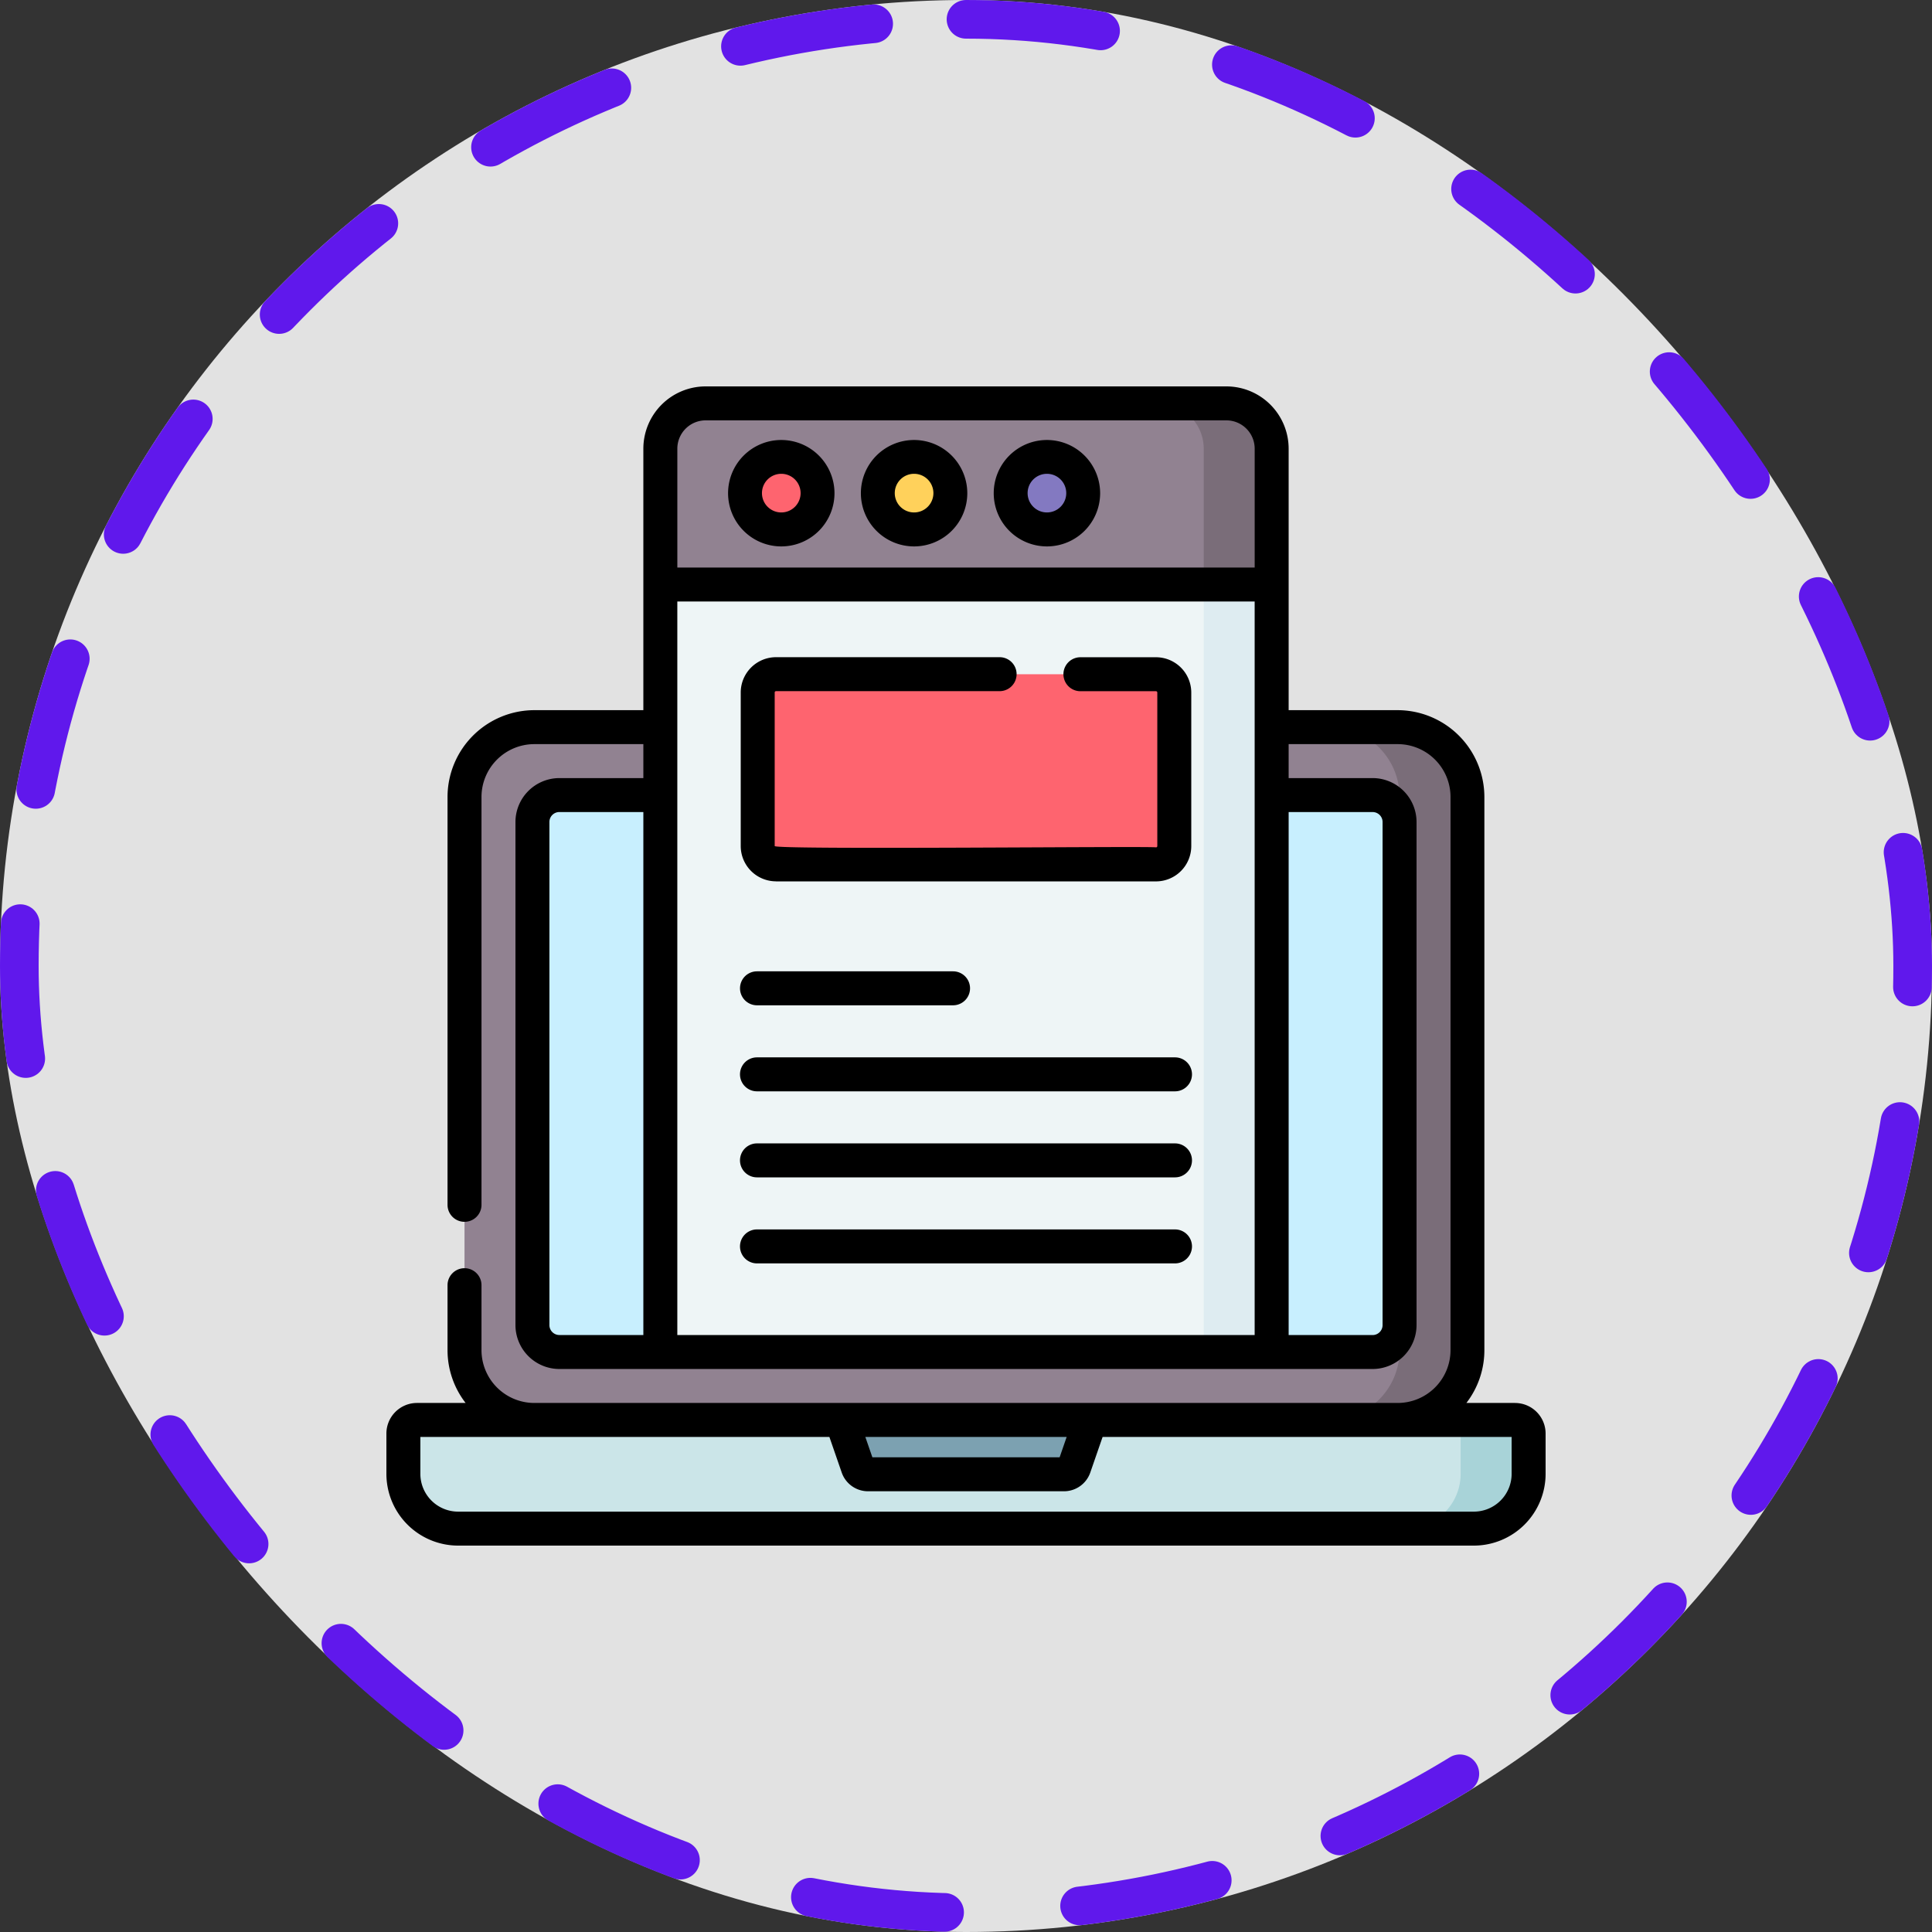 <svg xmlns="http://www.w3.org/2000/svg" width="100" height="100" viewBox="0 0 100 100">
  <rect x="0" y="0" width="100" height="100" fill="#333333" stroke="none"/>
  <g id="Group_1100965" data-name="Group 1100965" transform="translate(0.242)">
    <g id="Group_1098742" data-name="Group 1098742" transform="translate(0)">
      <rect id="Rectangle_400898" data-name="Rectangle 400898" width="100" height="100" rx="50" transform="translate(-0.242)" fill="#fff" opacity="0.859"/>
      <g id="Rectangle_400907" data-name="Rectangle 400907" transform="translate(-0.242)" fill="none" stroke="#6018ec" stroke-linecap="round" stroke-width="2" stroke-dasharray="7">
        <rect width="100" height="100" rx="50" stroke="none"/>
        <rect x="1" y="1" width="98" height="98" rx="49" fill="none"/>
      </g>
    </g>
    <g id="Group_1103103" data-name="Group 1103103" transform="translate(19.758 20)">
      <path id="Path_879446" data-name="Path 879446" d="M82.8,186.359H38.113a3.613,3.613,0,0,1-3.613-3.613V154.113a3.613,3.613,0,0,1,3.613-3.613H82.8a3.613,3.613,0,0,1,3.613,3.613v28.634A3.613,3.613,0,0,1,82.8,186.359Z" transform="translate(-30.457 -132.863)" fill="#918291"/>
      <path id="Path_879447" data-name="Path 879447" d="M420.189,150.5h-3.516a3.613,3.613,0,0,1,3.613,3.613v28.634a3.613,3.613,0,0,1-3.613,3.613h3.516a3.613,3.613,0,0,0,3.613-3.613V154.113A3.613,3.613,0,0,0,420.189,150.5Z" transform="translate(-367.844 -132.863)" fill="#7a6d79"/>
      <path id="Path_879448" data-name="Path 879448" d="M64.5,207.933V181.895a1.4,1.4,0,0,1,1.4-1.395h42.093a1.4,1.4,0,0,1,1.395,1.395v26.038a1.4,1.4,0,0,1-1.395,1.395H65.895A1.4,1.4,0,0,1,64.5,207.933Z" transform="translate(-56.941 -159.348)" fill="#c8effe"/>
      <path id="Path_879449" data-name="Path 879449" d="M62.908,462.125H10.334A2.834,2.834,0,0,1,7.5,459.291V457.2a.7.7,0,0,1,.7-.7H65.039a.7.7,0,0,1,.7.7v2.088A2.834,2.834,0,0,1,62.908,462.125Z" transform="translate(-6.621 -403.004)" fill="#cbe5e8"/>
      <path id="Path_879450" data-name="Path 879450" d="M455.965,456.5H452.45a.7.7,0,0,1,.7.7v2.088a2.834,2.834,0,0,1-2.834,2.834h3.516a2.834,2.834,0,0,0,2.834-2.834V457.2A.7.7,0,0,0,455.965,456.5Z" transform="translate(-397.547 -403.004)" fill="#a8d3d8"/>
      <path id="Path_879451" data-name="Path 879451" d="M212.517,459.313H202.374a.562.562,0,0,1-.531-.378L201,456.5h12.891l-.843,2.434A.562.562,0,0,1,212.517,459.313Z" transform="translate(-177.445 -403.004)" fill="#7ca1b1"/>
      <path id="Path_879452" data-name="Path 879452" d="M121,87.5h31.641v39.727H121Z" transform="translate(-106.82 -77.246)" fill="#eef5f6"/>
      <path id="Path_879453" data-name="Path 879453" d="M361,87.5h3.516v39.727H361Z" transform="translate(-318.695 -77.246)" fill="#deecf1"/>
      <path id="Path_879454" data-name="Path 879454" d="M152.641,16.875H121V9.844A2.344,2.344,0,0,1,123.344,7.5H150.3a2.344,2.344,0,0,1,2.344,2.344Z" transform="translate(-106.82 -6.621)" fill="#918291"/>
      <path id="Path_879455" data-name="Path 879455" d="M344.516,7.5H341a2.344,2.344,0,0,1,2.344,2.344v7.031h3.516V9.844A2.344,2.344,0,0,0,344.516,7.5Z" transform="translate(-301.039 -6.621)" fill="#7a6d79"/>
      <circle id="Ellipse_11687" data-name="Ellipse 11687" cx="1.875" cy="1.875" r="1.875" transform="translate(18.563 3.653)" fill="#fe646f"/>
      <circle id="Ellipse_11688" data-name="Ellipse 11688" cx="1.875" cy="1.875" r="1.875" transform="translate(25.438 3.653)" fill="#ffd15b"/>
      <circle id="Ellipse_11689" data-name="Ellipse 11689" cx="1.875" cy="1.875" r="1.875" transform="translate(32.313 3.653)" fill="#8379c1"/>
      <path id="Path_879456" data-name="Path 879456" d="M184.614,136.971H164.948a.948.948,0,0,1-.948-.948v-7.948a.948.948,0,0,1,.948-.948h19.666a.948.948,0,0,1,.948.948v7.948A.948.948,0,0,1,184.614,136.971Z" transform="translate(-144.781 -112.229)" fill="#fe646f"/>
      <g id="Group_1103102" data-name="Group 1103102" transform="translate(0 0)">
        <path id="Path_879457" data-name="Path 879457" d="M58.418,52.617H55.9a4.468,4.468,0,0,0,.931-2.734V21.25a4.5,4.5,0,0,0-4.492-4.492H46.7V3.223A3.226,3.226,0,0,0,43.477,0H16.523A3.226,3.226,0,0,0,13.3,3.223V16.758H7.656A4.5,4.5,0,0,0,3.164,21.25V42.362a.879.879,0,0,0,1.758,0V21.25a2.737,2.737,0,0,1,2.734-2.734H13.3v1.758H8.953A2.276,2.276,0,0,0,6.68,22.547V48.586a2.276,2.276,0,0,0,2.273,2.273H51.047a2.276,2.276,0,0,0,2.273-2.273V22.547a2.276,2.276,0,0,0-2.273-2.273H46.7V18.516h5.645a2.737,2.737,0,0,1,2.734,2.734V49.883a2.737,2.737,0,0,1-2.734,2.734H7.656a2.737,2.737,0,0,1-2.734-2.734V46.521a.879.879,0,0,0-1.758,0v3.363A4.468,4.468,0,0,0,4.1,52.617H1.582A1.584,1.584,0,0,0,0,54.2v2.088A3.717,3.717,0,0,0,3.713,60H56.287A3.717,3.717,0,0,0,60,56.287V54.2a1.584,1.584,0,0,0-1.582-1.582ZM15.059,3.223a1.466,1.466,0,0,1,1.465-1.465H43.477a1.466,1.466,0,0,1,1.465,1.465V9.375H15.059ZM8.437,48.586V22.547a.516.516,0,0,1,.516-.516H13.3V49.1H8.953A.516.516,0,0,1,8.437,48.586Zm6.621.516V11.133H44.941V49.1Zm35.988-27.07a.516.516,0,0,1,.516.516V48.586a.516.516,0,0,1-.516.516H46.7V22.031ZM35.211,54.375l-.365,1.055H25.154l-.365-1.055Zm23.031,1.912a1.957,1.957,0,0,1-1.955,1.955H3.713a1.957,1.957,0,0,1-1.955-1.955V54.375H22.929l.638,1.843a1.442,1.442,0,0,0,1.362.97H35.071a1.443,1.443,0,0,0,1.362-.97l.638-1.843H58.242Z" transform="translate(0 0)"/>
        <path id="Path_879458" data-name="Path 879458" d="M153.662,23.672a2.754,2.754,0,1,0,2.754,2.754A2.757,2.757,0,0,0,153.662,23.672Zm0,3.75a1,1,0,1,1,1-1A1,1,0,0,1,153.662,27.422Z" transform="translate(-133.223 -20.898)"/>
        <path id="Path_879459" data-name="Path 879459" d="M212.328,23.672a2.754,2.754,0,1,0,2.754,2.754A2.757,2.757,0,0,0,212.328,23.672Zm0,3.75a1,1,0,1,1,1-1A1,1,0,0,1,212.328,27.422Z" transform="translate(-185.015 -20.898)"/>
        <path id="Path_879460" data-name="Path 879460" d="M270.995,23.672a2.754,2.754,0,1,0,2.754,2.754A2.757,2.757,0,0,0,270.995,23.672Zm0,3.75a1,1,0,1,1,1-1A1,1,0,0,1,270.995,27.422Z" transform="translate(-236.806 -20.898)"/>
        <path id="Path_879461" data-name="Path 879461" d="M157.12,260.111h10.148a.879.879,0,0,0,0-1.758H157.12A.879.879,0,0,0,157.12,260.111Z" transform="translate(-137.938 -228.077)"/>
        <path id="Path_879462" data-name="Path 879462" d="M178.758,296.353H157.121a.879.879,0,0,0,0,1.758h21.637A.879.879,0,0,0,178.758,296.353Z" transform="translate(-137.94 -261.624)"/>
        <path id="Path_879463" data-name="Path 879463" d="M178.758,334.353H157.121a.879.879,0,0,0,0,1.758h21.637A.879.879,0,0,0,178.758,334.353Z" transform="translate(-137.94 -295.171)"/>
        <path id="Path_879464" data-name="Path 879464" d="M178.758,372.353H157.121a.879.879,0,0,0,0,1.758h21.637A.879.879,0,0,0,178.758,372.353Z" transform="translate(-137.94 -328.718)"/>
        <path id="Path_879465" data-name="Path 879465" d="M158.327,131.23h19.666a1.829,1.829,0,0,0,1.827-1.827v-7.948a1.829,1.829,0,0,0-1.827-1.827h-3.911a.879.879,0,0,0,0,1.758h3.911a.069.069,0,0,1,.069.069V129.4a.069.069,0,0,1-.069.069c-.081-.075-19.741.137-19.735-.069,0,0,0-7.948,0-7.948a.069.069,0,0,1,.069-.069H169.9a.879.879,0,0,0,0-1.758H158.327a1.829,1.829,0,0,0-1.827,1.827V129.4a1.829,1.829,0,0,0,1.827,1.827Z" transform="translate(-138.16 -105.609)"/>
      </g>
    </g>
  </g>
</svg>
